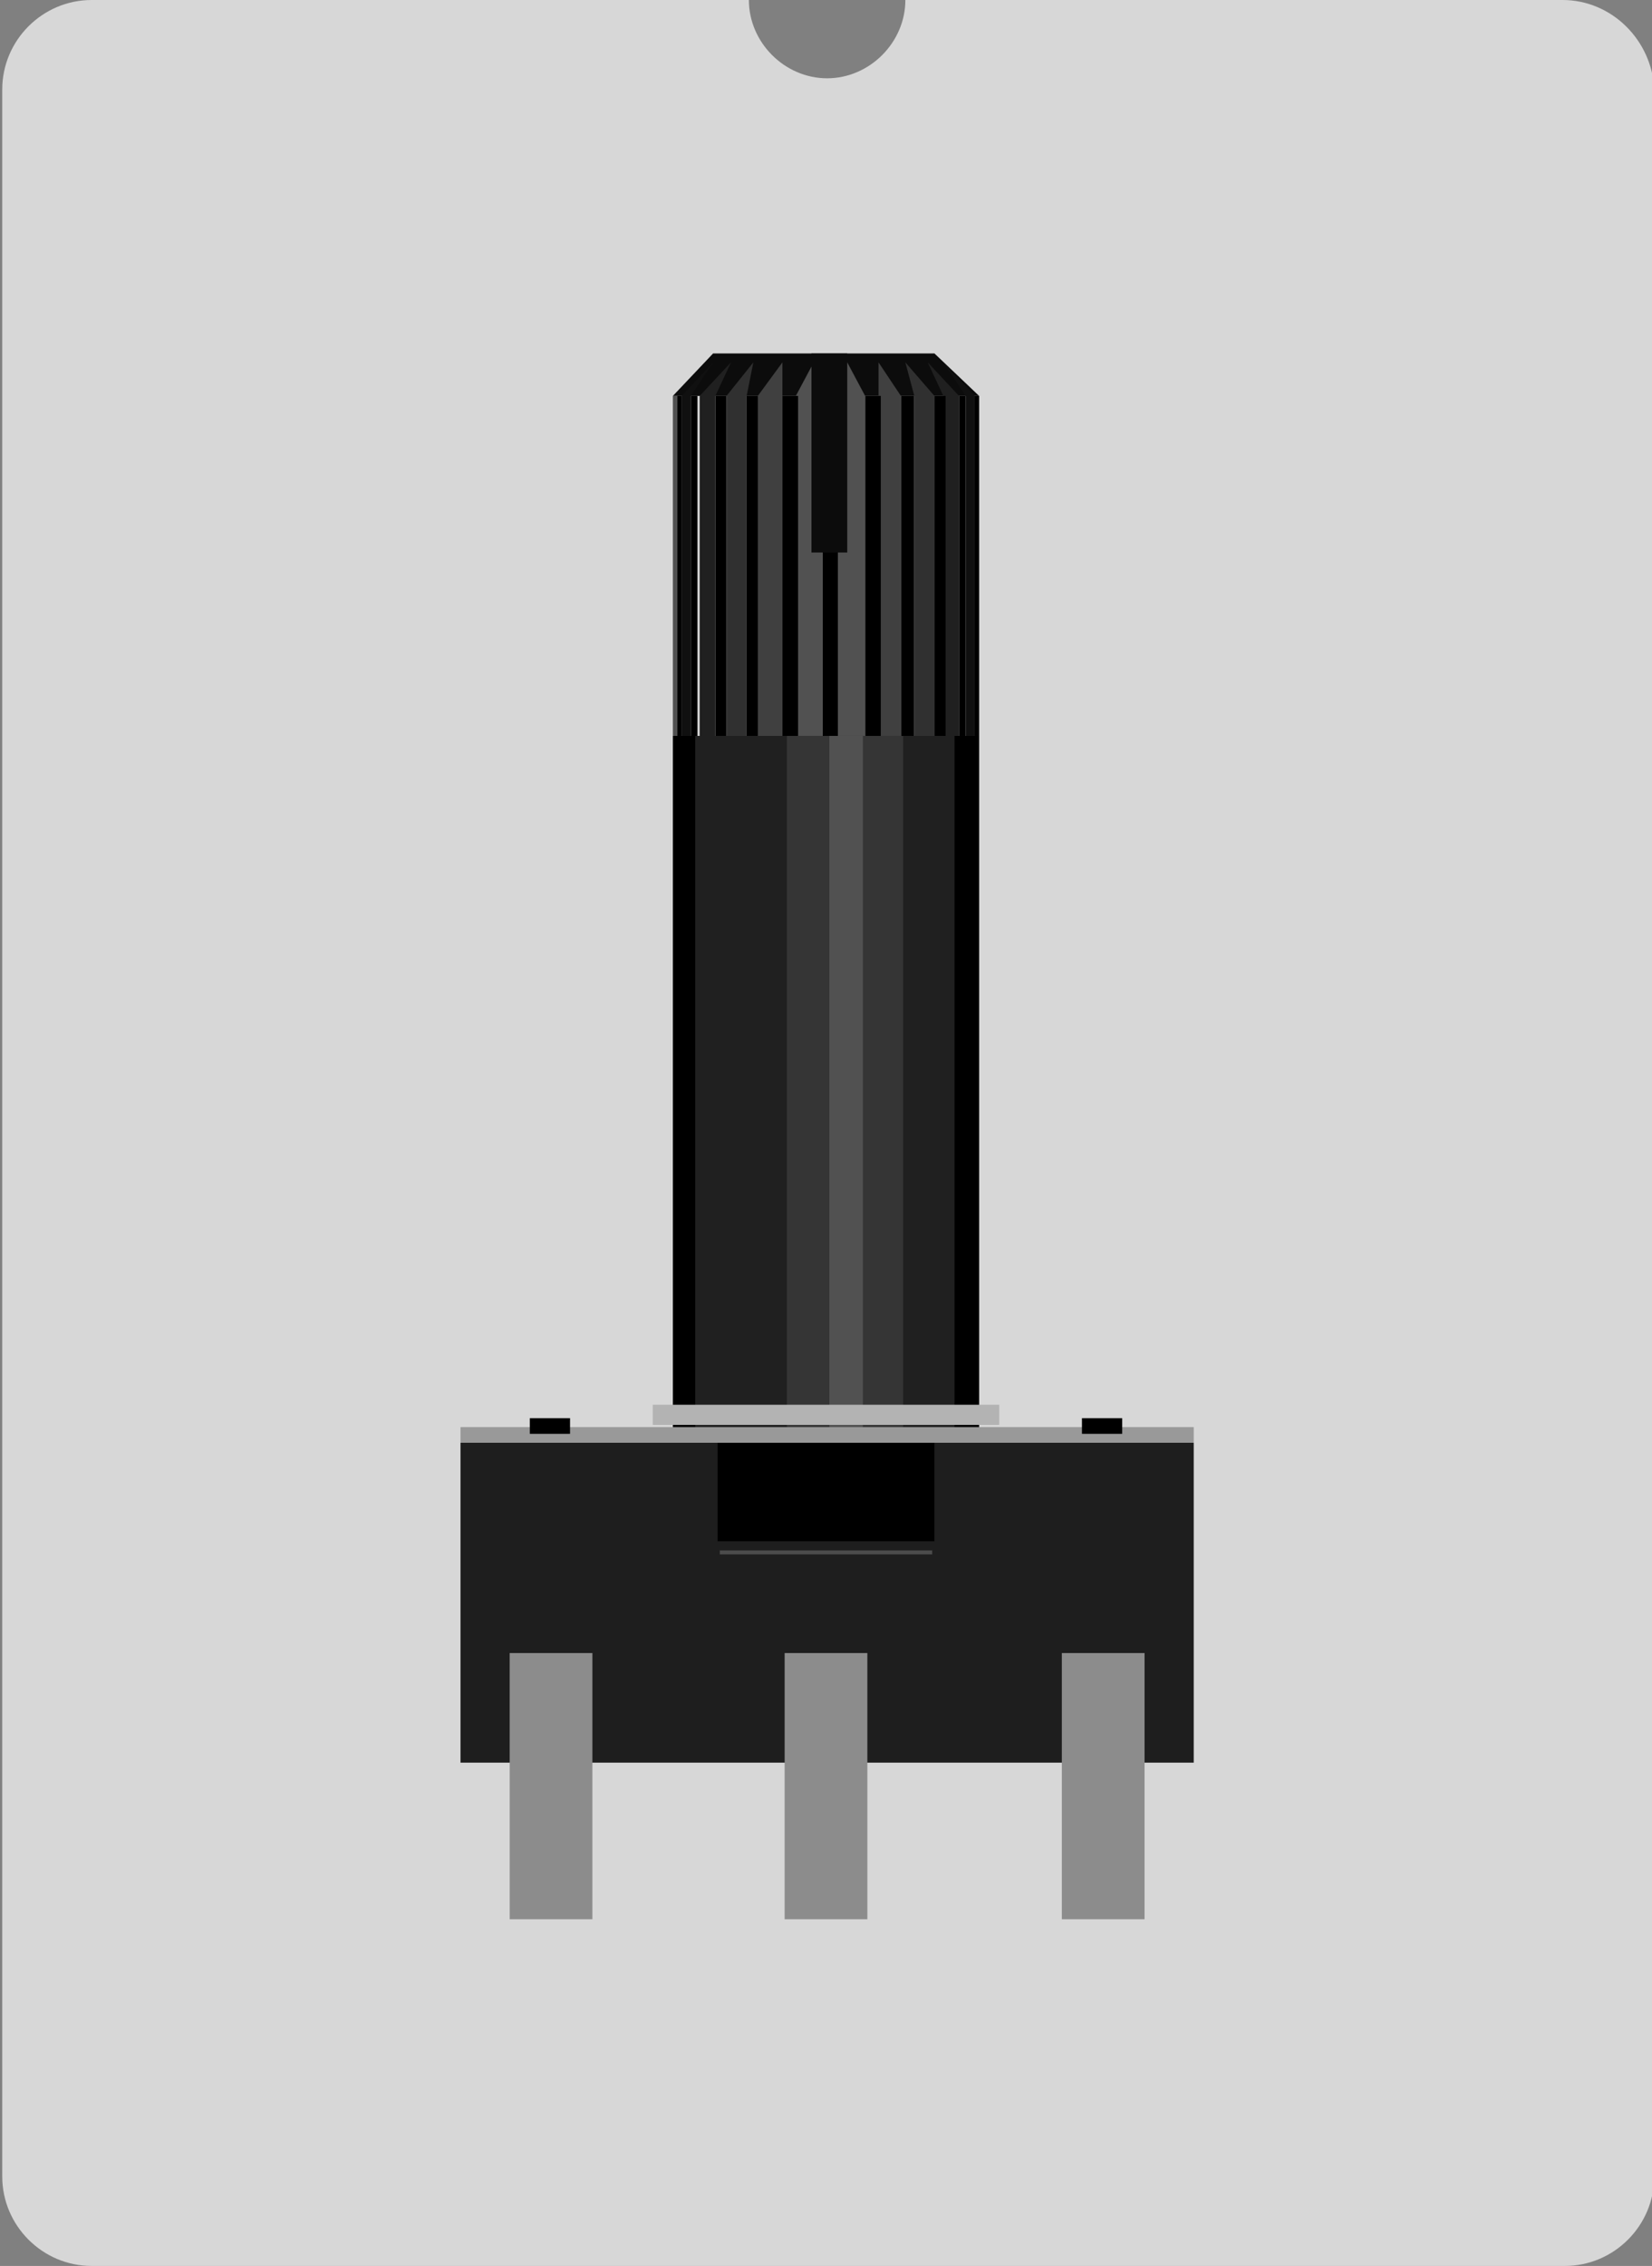<?xml version="1.0" encoding="utf-8"?>
<!-- Generator: Adobe Illustrator 19.1.0, SVG Export Plug-In . SVG Version: 6.00 Build 0)  -->
<svg version="1.1" id="svg" xmlns:xml="http://www.w3.org/XML/1998/namespace"
	 xmlns="http://www.w3.org/2000/svg" xmlns:xlink="http://www.w3.org/1999/xlink" x="0px" y="0px" viewBox="-649.8 376 73.9 101.3"
	 enable-background="new -649.8 376 73.9 101.3" xml:space="preserve">
<rect x="-649.8" y="376" width="73.9" height="101.3" fill="#808080" stroke="none"/>
<path fill-rule="evenodd" clip-rule="evenodd" fill="#D7D7D7" d="M-579.9,376h-29.4c0,1.9-1.6,3.5-3.5,3.5c-1.9,0-3.5-1.6-3.5-3.5
	h-29.4c-2.2,0-4,1.8-4,4v93.3c0,2.2,1.8,4,4,4h65.9c2.2,0,4-1.8,4-4V380C-575.9,377.8-577.7,376-579.9,376z"/>
<g id="icon">
	<g>
		<g>
			<polygon fill="#0C0C0C" points="-617.9,391.8 -619.7,393.7 -606,393.7 -608,391.8 			"/>
			<rect x="-606.2" y="393.7" width="0.2" height="15.2"/>
			<rect x="-606.9" y="393.7" width="0.3" height="15.2"/>
			<polygon fill="#101010" points="-606.6,408.9 -606.2,408.9 -606.2,393.7 -607.6,392.2 -606.6,393.7 			"/>
			<polygon fill="#202020" points="-608.3,392.2 -607.6,393.7 -607.6,408.9 -606.9,408.9 -606.9,393.7 			"/>
			<rect x="-608" y="393.7" width="0.5" height="15.2"/>
			<rect x="-609.5" y="393.7" width="0.6" height="15.2"/>
			<polygon fill="#303030" points="-609.3,392.2 -608.9,393.7 -608.9,408.9 -608,408.9 -608,393.7 			"/>
			<polygon fill="#404040" points="-610.5,392.2 -610.5,393.7 -610.5,408.9 -609.5,408.9 -609.5,393.7 			"/>
			<rect x="-611.1" y="393.7" width="0.7" height="15.2"/>
			<rect x="-613" y="393.7" width="0.7" height="15.2"/>
			<polygon fill="#515151" points="-611.9,392.2 -612.3,393.7 -612.3,408.9 -611.1,408.9 -611.1,393.7 			"/>
			<polygon fill="#515151" points="-613.4,392.2 -614.2,393.7 -614.2,408.9 -613,408.9 -613,393.7 			"/>
			<rect x="-614.8" y="393.7" width="0.7" height="15.2"/>
			<rect x="-616.4" y="393.7" width="0.6" height="15.2"/>
			<polygon fill="#404040" points="-614.8,392.2 -615.9,393.7 -615.9,408.9 -614.8,408.9 -614.8,393.7 			"/>
			<polygon fill="#303030" points="-616.1,392.2 -617.3,393.7 -617.3,408.9 -616.4,408.9 -616.4,393.7 			"/>
			<rect x="-617.8" y="393.7" width="0.5" height="15.2"/>
			<rect x="-618.9" y="393.7" width="0.3" height="15.2"/>
			<polygon fill="#202020" points="-617.1,392.2 -618.5,393.7 -618.5,408.9 -617.8,408.9 -617.8,393.7 			"/>
			<polygon fill="#101010" points="-617.9,392.2 -619.3,393.7 -619.3,408.9 -618.9,408.9 -618.9,393.7 			"/>
			<rect x="-619.5" y="393.7" width="0.2" height="15.2"/>
			<rect x="-619.7" y="393.7" fill="#515151" width="0.2" height="15.2"/>
		</g>
		<rect x="-619.7" y="408.9" width="13.7" height="31.6"/>
		<rect x="-618.7" y="408.9" fill="#202020" width="11.6" height="31.6"/>
		<rect x="-614.6" y="408.9" fill="#353535" width="5.2" height="31.6"/>
		<rect x="-612.7" y="408.9" fill="#515151" width="1.5" height="31.6"/>
		<rect x="-613.5" y="391.8" fill="#0C0C0C" width="1.6" height="8.9"/>
		<rect x="-629.2" y="440.5" fill="#1E1E1E" width="32.8" height="14.3"/>
	</g>
	<rect x="-617.7" y="440.5" width="9.7" height="4.4"/>
	
		<line opacity="0.2" fill="none" stroke="#FFFFFF" stroke-width="0.179" enable-background="new    " x1="-617.6" y1="445.4" x2="-608.1" y2="445.4"/>
	<rect x="-620.6" y="438.8" fill="#B3B3B3" width="15.5" height="0.9"/>
	<rect x="-629.2" y="439.8" fill="#999999" width="32.8" height="0.7"/>
	<rect x="-626.1" y="439.4" width="1.8" height="0.7"/>
	<rect x="-601.4" y="439.4" width="1.8" height="0.7"/>
	<rect x="-602.3" y="449.9" fill="#8C8C8C" width="3.7" height="11.9"/>
	<rect x="-614.7" y="449.9" fill="#8C8C8C" width="3.7" height="11.9"/>
	<rect x="-627" y="449.9" fill="#8C8C8C" width="3.7" height="11.9"/>
</g>
</svg>
